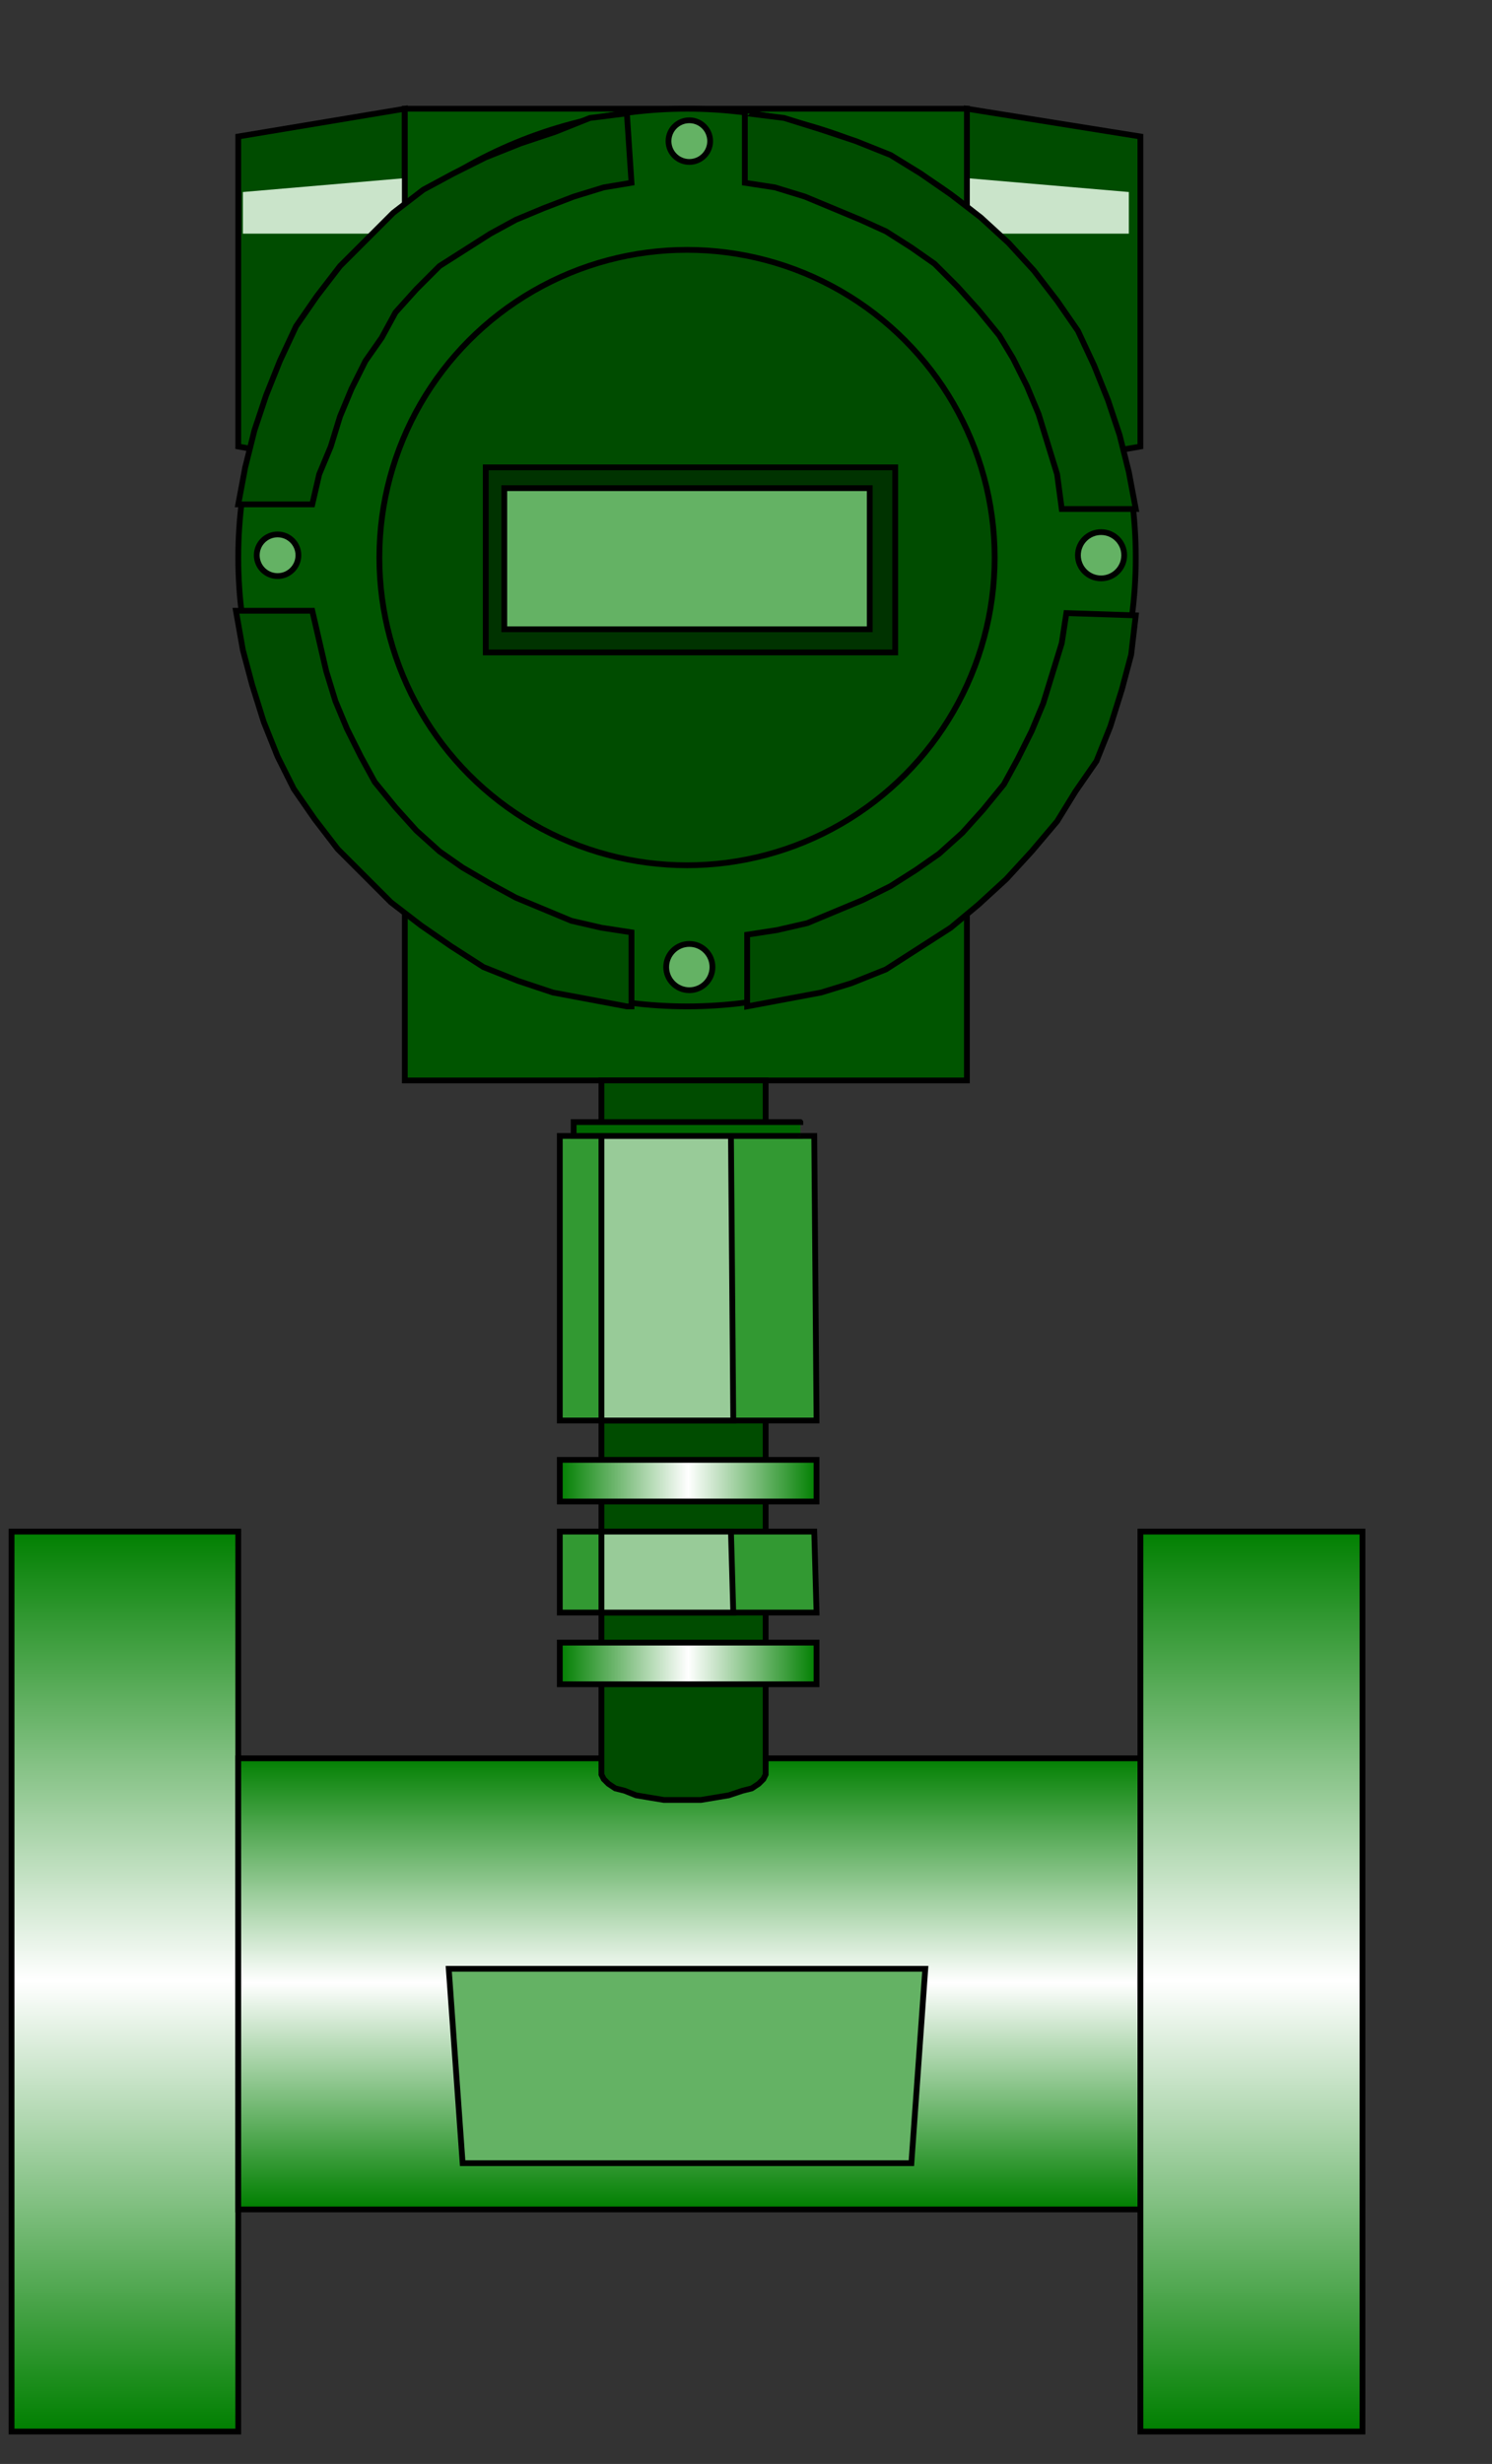 <?xml version="1.0" encoding="utf-8"?>
<!-- Generator: Adobe Illustrator 19.0.0, SVG Export Plug-In . SVG Version: 6.00 Build 0)  -->
<svg version="1.1" id="图层_1" xmlns="http://www.w3.org/2000/svg" xmlns:xlink="http://www.w3.org/1999/xlink" x="0px" y="0px"
	 viewBox="-21 1.2 64.5 106.5" style="enable-background:new -21 1.2 64.5 106.5;" xml:space="preserve">
<rect x="-21" y="1.2" width="64.5" height="106.5" fill="#333333" stroke="none"/>
<style type="text/css">
	.st0{fill:url(#SVGID_1_);stroke:#000000;stroke-width:0.25;}
	.st1{fill:url(#SVGID_2_);stroke:#000000;stroke-width:0.25;}
	.st2{fill:url(#SVGID_3_);stroke:#000000;stroke-width:0.25;}
	.st3{fill:#004C00;stroke:#000000;stroke-width:0.25;}
	.st4{fill:#CAE4CA;}
	.st5{fill:#005500;stroke:#000000;stroke-width:0.25;}
	.st6{fill:#003300;stroke:#000000;stroke-width:0.25;}
	.st7{fill:#64B264;stroke:#000000;stroke-width:0.25;}
	.st8{fill:#329932;stroke:#000000;stroke-width:0.25;}
	.st9{fill:#98CB98;stroke:#000000;stroke-width:0.25;}
	.st10{fill:#006600;stroke:#000000;stroke-width:0.25;}
	.st11{fill:url(#SVGID_4_);stroke:#000000;stroke-width:0.25;}
	.st12{fill:url(#SVGID_5_);stroke:#000000;stroke-width:0.25;}
</style>
<linearGradient id="SVGID_1_" gradientUnits="userSpaceOnUse" x1="-15.6" y1="3.89" x2="-15.6" y2="42.79" gradientTransform="matrix(1 0 0 -1 0 110.16)">
	<stop  offset="0" style="stop-color:#007F00"/>
	<stop  offset="0.5" style="stop-color:#FFFFFF"/>
	<stop  offset="1" style="stop-color:#007F00"/>
</linearGradient>
<path class="st0" d="M-20.5,67.4v38.9h9.8V67.4H-20.5z"/>
<linearGradient id="SVGID_2_" gradientUnits="userSpaceOnUse" x1="8.8" y1="13.52" x2="8.8" y2="33.02" gradientTransform="matrix(1 0 0 -1 0 110.16)">
	<stop  offset="0" style="stop-color:#007F00"/>
	<stop  offset="0.5" style="stop-color:#FFFFFF"/>
	<stop  offset="1" style="stop-color:#007F00"/>
</linearGradient>
<path class="st1" d="M28.3,77.2h-39v19.5h39V77.2z"/>
<linearGradient id="SVGID_3_" gradientUnits="userSpaceOnUse" x1="33.1" y1="3.89" x2="33.1" y2="42.79" gradientTransform="matrix(1 0 0 -1 0 110.16)">
	<stop  offset="0" style="stop-color:#007F00"/>
	<stop  offset="0.5" style="stop-color:#FFFFFF"/>
	<stop  offset="1" style="stop-color:#007F00"/>
</linearGradient>
<path class="st2" d="M28.3,67.4v38.9h9.6V67.4H28.3z"/>
<path class="st3" d="M20.8,21.8l7.5-1.3V7.1l-7.5-1.2V21.8z"/>
<path class="st3" d="M-3.5,5.9l-7.2,1.2v13.4l7.2,1.3C-3.5,21.8-3.5,5.9-3.5,5.9z"/>
<path class="st4" d="M-3.5,11.3h-7V9.5l7-0.6C-3.5,8.9-3.5,11.3-3.5,11.3z"/>
<path class="st4" d="M20.8,11.3h7V9.5l-7-0.6V11.3z"/>
<path class="st5" d="M20.8,5.9H-3.5v42h24.3V5.9z"/>
<circle class="st5" cx="8.7" cy="25.3" r="19.4"/>
<circle class="st3" cx="8.7" cy="25.3" r="13.3"/>
<path class="st3" d="M5,77.9l0.1,0.2l0.2,0.2l0.3,0.2L6,78.6l0.5,0.2l0.6,0.1L7.7,79h0.7h0.9l0.6-0.1l0.6-0.1l0.6-0.2l0.4-0.1
	l0.3-0.2l0.2-0.2l0.1-0.2v-30H5V77.9z"/>
<path class="st3" d="M6.1,44.7l-1.6-0.3l-1.6-0.3l-1.5-0.5L-0.1,43l-1.4-0.9l-1.3-0.9l-1.3-1l-1.1-1.1l-1.2-1.2l-1-1.3l-0.9-1.3
	L-9,33.9l-0.6-1.5l-0.5-1.6l-0.4-1.5l-0.3-1.7h3.3l0.3,1.3l0.3,1.3l0.4,1.3l0.5,1.2l0.6,1.2l0.6,1.1l0.9,1.1l0.9,1l1,0.9l1,0.7
	l1.2,0.7L1.3,40l1.2,0.5L3.7,41L5,41.3l1.3,0.2v3.2H6.1z"/>
<path class="st3" d="M-10.7,23l0.3-1.6l0.4-1.6l0.5-1.5l0.6-1.5l0.7-1.5l0.9-1.3l1-1.3l1.2-1.2l1.1-1.1l1.3-1l1.3-0.7L0,8l1.5-0.6
	L3,6.9l1.5-0.6l1.6-0.2l0.2,3L5.1,9.3L3.8,9.7l-1.3,0.5l-1.2,0.5l-1.1,0.6L-0.9,12L-2,12.7l-1,1l-0.9,1l-0.6,1.1l-0.7,1L-5.8,18
	l-0.5,1.2l-0.4,1.3l-0.5,1.2L-7.5,23H-10.7z"/>
<path class="st3" d="M11.3,6.1l1.6,0.2l1.6,0.5L16,7.3l1.5,0.6l1.3,0.8l1.3,0.9l1.3,1l1.2,1.1l1.1,1.2l1,1.3l0.9,1.3l0.7,1.5
	l0.6,1.5l0.5,1.5l0.4,1.6l0.3,1.6h-3.2l-0.2-1.5l-0.4-1.3l-0.4-1.3l-0.5-1.2l-0.6-1.2l-0.6-1l-0.9-1.1l-0.9-1l-1-1l-1-0.7l-1.1-0.7
	l-1.1-0.5L15,10.2l-1.2-0.5l-1.3-0.4l-1.3-0.2v-3C11.2,6.1,11.3,6.1,11.3,6.1z"/>
<path class="st3" d="M28.1,27.8l-0.2,1.7L27.5,31L27,32.6l-0.6,1.5l-0.9,1.3l-0.8,1.3L23.6,38l-1.1,1.2l-1.2,1.1l-1.2,1l-1.4,0.9
	l-1.4,0.9l-1.5,0.6l-1.3,0.4l-1.6,0.3l-1.6,0.3v-3.1l1.3-0.2l1.3-0.3l1.2-0.5l1.2-0.5l1.2-0.6l1.1-0.7l1-0.7l1-0.9l0.9-1l0.9-1.1
	L23,34l0.6-1.2l0.5-1.2l0.4-1.3l0.4-1.3l0.2-1.3L28.1,27.8L28.1,27.8z"/>
<path class="st6" d="M17.7,21.4H0v8h17.7C17.7,29.4,17.7,21.4,17.7,21.4z"/>
<path class="st7" d="M16.6,22.3H0.8v6.1h15.8V22.3z"/>
<circle class="st7" cx="8.8" cy="43" r="1"/>
<circle class="st7" cx="-9" cy="25.2" r="0.9"/>
<circle class="st7" cx="8.8" cy="7.3" r="0.9"/>
<circle class="st7" cx="26.6" cy="25.2" r="1"/>
<path class="st8" d="M14.2,50.3h-11v12.3h11.1L14.2,50.3L14.2,50.3z"/>
<path class="st8" d="M14.2,67.4h-11v3.5h11.1L14.2,67.4L14.2,67.4z"/>
<path class="st9" d="M10.6,50.3H5v12.3h5.7L10.6,50.3L10.6,50.3z"/>
<path class="st9" d="M10.6,67.4H5v3.5h5.7L10.6,67.4L10.6,67.4z"/>
<path class="st10" d="M13.6,50.3H3.8v-0.6h9.8C13.6,49.7,13.6,50.3,13.6,50.3z"/>
<path class="st7" d="M18.4,94.7l0.6-8.4H-1.6l0.6,8.4H18.4z"/>
<linearGradient id="SVGID_4_" gradientUnits="userSpaceOnUse" x1="3.2" y1="37.09" x2="14.3" y2="37.09" gradientTransform="matrix(1 0 0 -1 0 110.16)">
	<stop  offset="0" style="stop-color:#007F00"/>
	<stop  offset="0.5" style="stop-color:#FFFFFF"/>
	<stop  offset="1" style="stop-color:#007F00"/>
</linearGradient>
<path class="st11" d="M3.2,72.2V74h11.1v-1.8H3.2z"/>
<linearGradient id="SVGID_5_" gradientUnits="userSpaceOnUse" x1="3.2" y1="44.99" x2="14.3" y2="44.99" gradientTransform="matrix(1 0 0 -1 0 110.16)">
	<stop  offset="0" style="stop-color:#007F00"/>
	<stop  offset="0.5" style="stop-color:#FFFFFF"/>
	<stop  offset="1" style="stop-color:#007F00"/>
</linearGradient>
<path class="st12" d="M3.2,64.3v1.8h11.1v-1.8H3.2z"/>
</svg>
